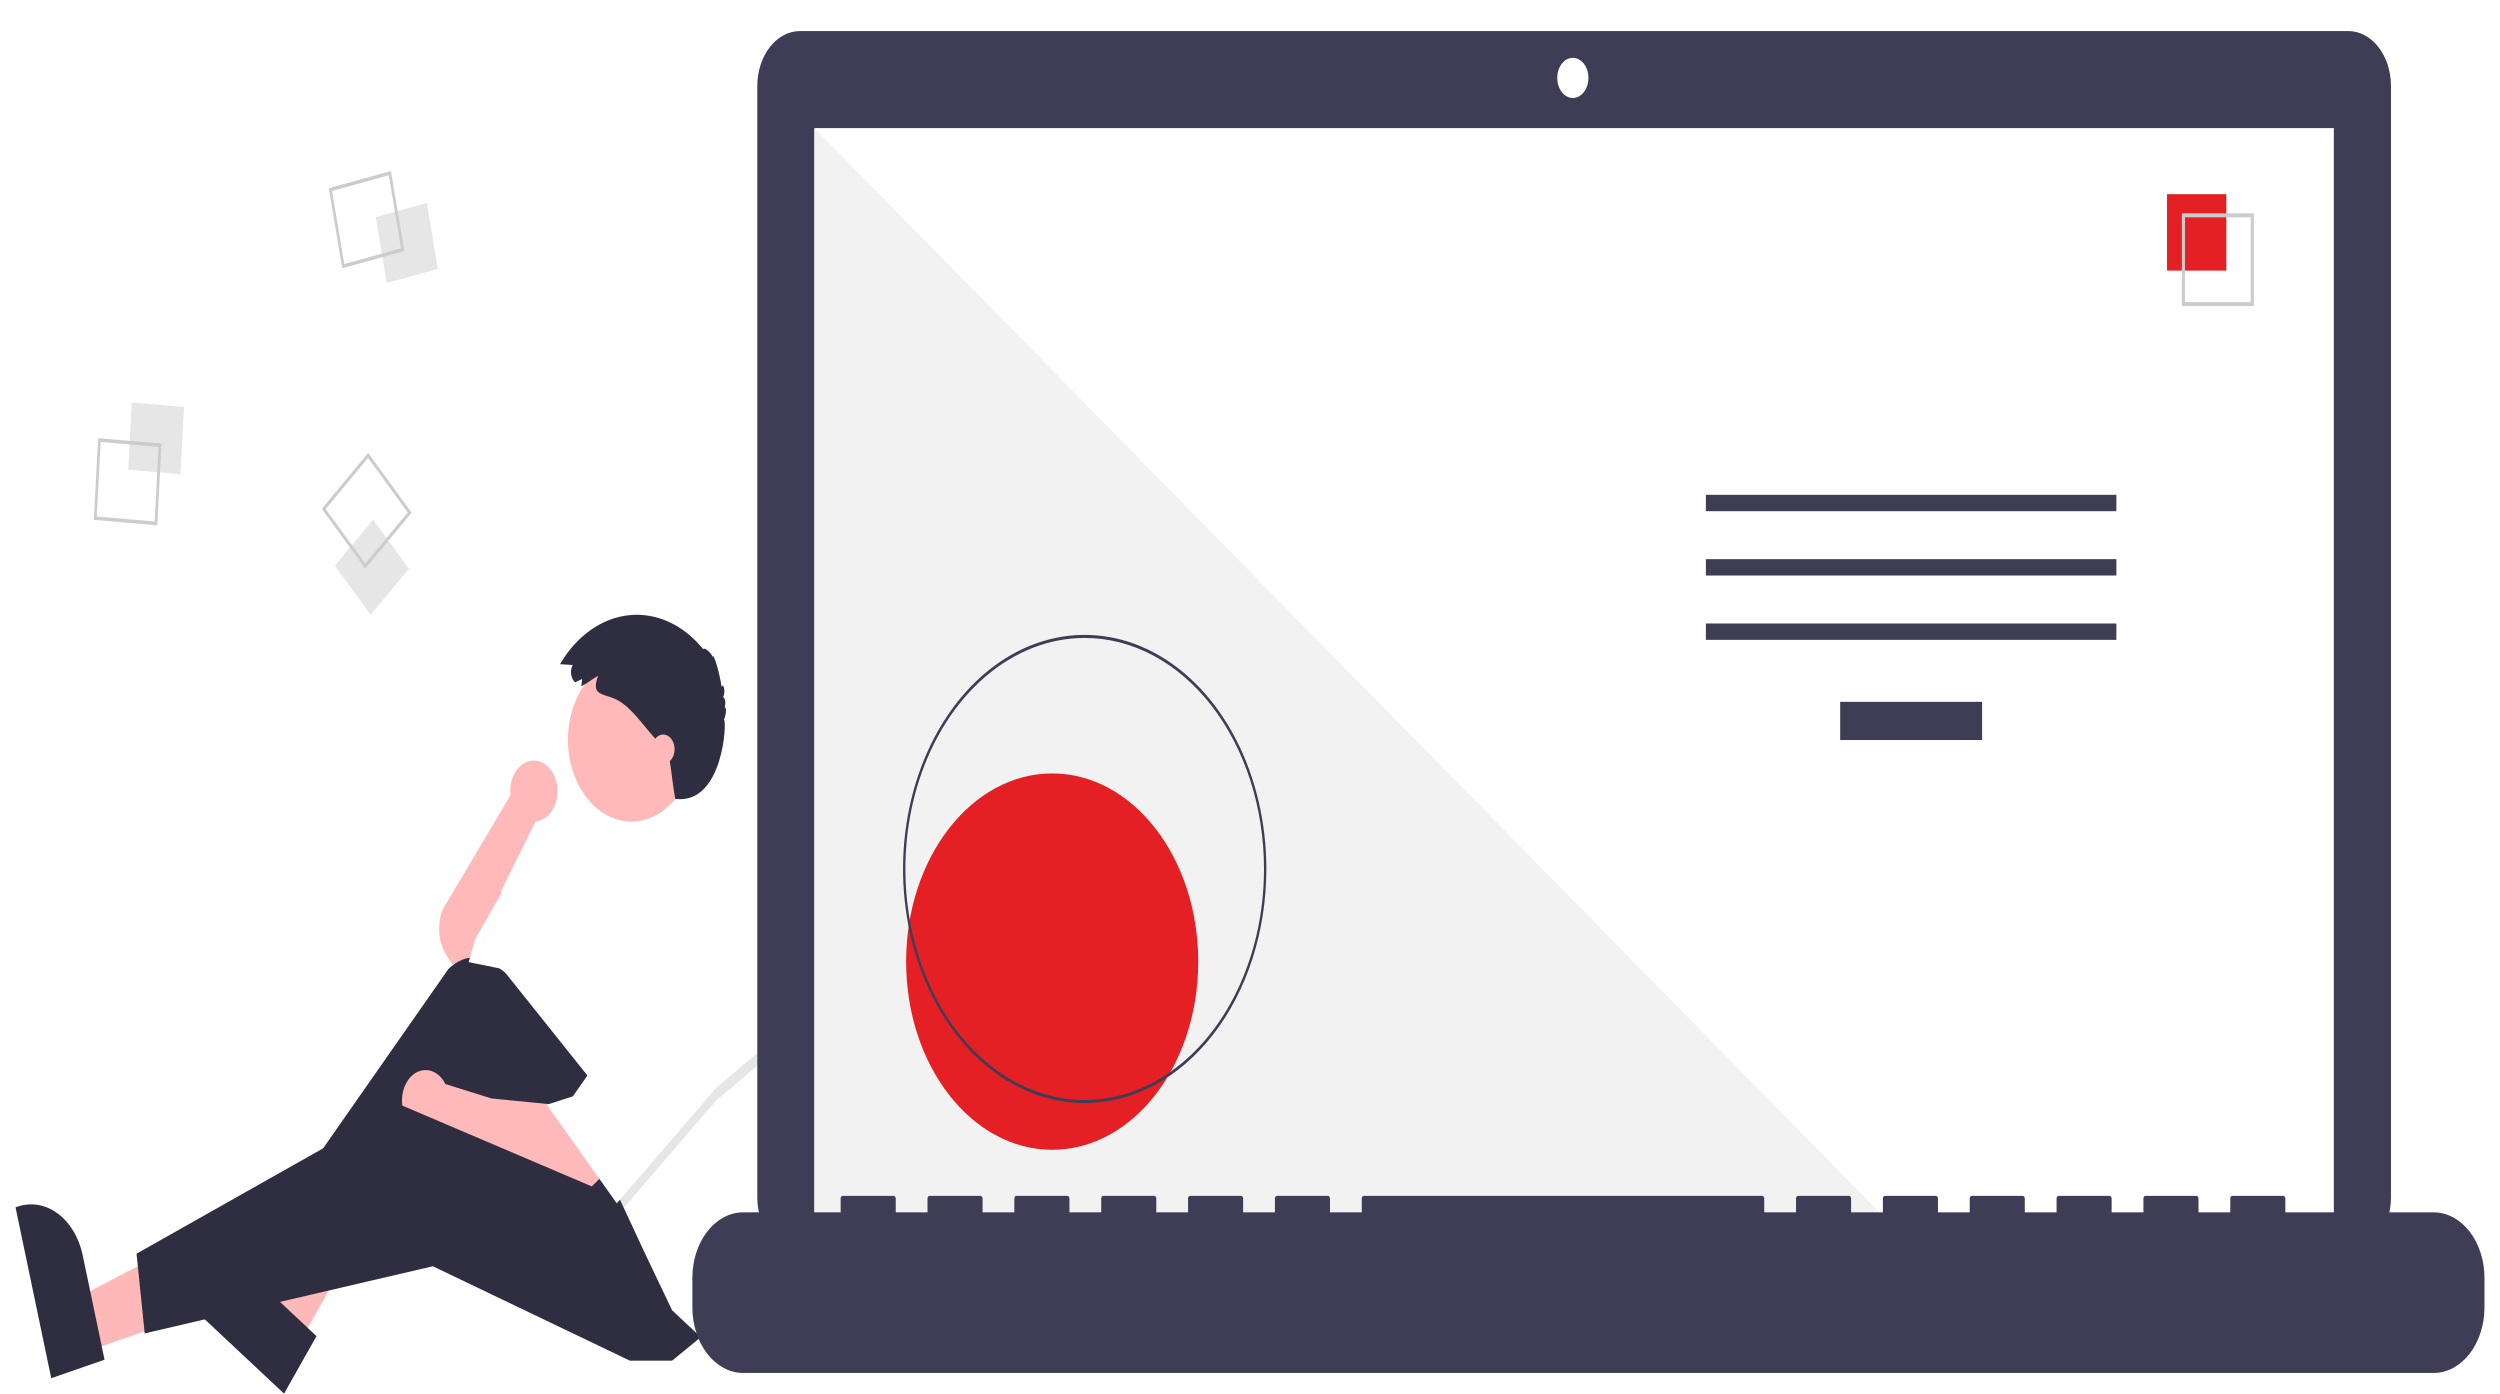 <svg width="644" height="359" viewBox="0 0 644 359" fill="none" xmlns="http://www.w3.org/2000/svg">
<g clip-path="url(#clip0_15_127)" filter="url(#filter0_dd_15_127)">
<path d="M143.598 195.815C143.604 194.737 143.437 193.67 143.108 192.679C142.78 191.689 142.296 190.796 141.688 190.057C141.079 189.318 140.359 188.749 139.572 188.384C138.785 188.02 137.949 187.869 137.114 187.94C136.28 188.011 135.466 188.303 134.723 188.797C133.98 189.292 133.324 189.978 132.797 190.814C132.269 191.65 131.881 192.616 131.656 193.654C131.431 194.692 131.375 195.778 131.491 196.845L114.014 226.333C113.268 228.255 112.979 230.417 113.183 232.55C113.387 234.682 114.074 236.69 115.159 238.321L116.53 240.381L122.82 238.76L129.95 230.656L129.111 221.47L137.918 203.639L137.906 203.627C139.448 203.5 140.894 202.622 141.951 201.171C143.008 199.72 143.597 197.805 143.598 195.815V195.815Z" fill="#FFB9B9"/>
<path d="M22.741 339.977L19.888 326.326L59.398 305.653L63.608 325.801L22.741 339.977Z" fill="#FFB8B8"/>
<path d="M13.198 347.022L4 303.004L4.432 302.855C7.959 301.631 11.718 302.263 14.883 304.611C18.048 306.959 20.36 310.83 21.31 315.374L21.31 315.375L26.928 342.259L13.198 347.022Z" fill="#2F2E41"/>
<path d="M77.163 337.796L68.29 329.482L88.958 281.424L102.055 293.695L77.163 337.796Z" fill="#FFB8B8"/>
<path d="M73.171 351L44.558 324.189L44.821 323.723C46.969 319.917 50.203 317.367 53.81 316.633C57.417 315.899 61.103 317.041 64.057 319.808L64.058 319.809L81.534 336.184L73.171 351Z" fill="#2F2E41"/>
<path d="M152.595 270.639L130.264 242.69C128.316 240.25 125.749 238.8 123.036 238.604C120.323 238.409 117.647 239.482 115.499 241.627L73.336 301.978L77.11 309.543L117.369 274.422L144.627 320.349L170.627 303.599L152.595 270.639Z" fill="#2F2E41"/>
<path d="M142.95 276.583L126.595 274.962L114.75 271.262C114.081 269.918 113.11 268.868 111.965 268.255C110.82 267.641 109.557 267.493 108.346 267.83C107.134 268.167 106.031 268.972 105.184 270.139C104.337 271.306 103.787 272.778 103.608 274.359C103.429 275.939 103.629 277.553 104.181 278.983C104.733 280.413 105.61 281.592 106.697 282.362C107.783 283.131 109.026 283.455 110.259 283.289C111.492 283.124 112.657 282.477 113.596 281.435L113.595 281.446L120.724 285.228L151.337 298.736L155.111 294.954L142.95 276.583Z" fill="#FFB9B9"/>
<path d="M182.37 334.938L173.144 342.503H162.24L111.498 318.188L37.271 335.479L35.174 314.946L103.111 276.583L162.66 301.978L182.37 334.938Z" fill="#2F2E41"/>
<path d="M162.66 203.639C171.692 203.639 179.015 194.205 179.015 182.567C179.015 170.929 171.692 161.494 162.66 161.494C153.627 161.494 146.305 170.929 146.305 182.567C146.305 194.205 153.627 203.639 162.66 203.639Z" fill="#FFB9B9"/>
<path d="M204.977 266.701C204.977 279.418 203.422 292.056 200.369 304.15L199.144 309.003L193.273 343.583L186.983 345.745L182.37 338.18L173.144 329.535L166.434 315.486L160.68 303.135L158.885 299.277L152.595 258.752L128.691 241.462L120.724 239.841L122.401 233.898L129.53 221.47L136.659 220.389L138.756 218.228L140.434 219.309L149.681 223.899L179.661 207.578L184.047 208.502L199.144 224.712C203.003 238.153 204.979 252.37 204.977 266.701V266.701Z" fill="white"/>
<path opacity="0.1" d="M200.402 261.995L184.467 275.502L160.681 303.134L158.886 299.277L153.853 266.857H155.112L168.112 236.059L200.402 261.995Z" fill="black"/>
<path d="M168.112 232.817L155.111 263.615L147.563 274.422L140.854 276.583L158.886 301.978L184.467 272.261L200.402 258.752L168.112 232.817Z" fill="white"/>
<path d="M149.939 166.898L148.167 167.777C147.898 167.542 147.667 167.241 147.489 166.892C147.31 166.543 147.186 166.151 147.125 165.74C147.063 165.329 147.065 164.907 147.131 164.497C147.196 164.087 147.323 163.697 147.505 163.351C147.515 163.332 147.525 163.314 147.534 163.296L144.26 163.099C146.362 159.492 149.035 156.501 152.101 154.324C155.167 152.147 158.558 150.834 162.047 150.472C165.537 150.109 169.047 150.706 172.344 152.222C175.641 153.738 178.651 156.138 181.175 159.265C181.324 158.604 182.949 159.891 183.613 161.196C183.836 160.12 185.359 165.324 185.898 169.002C186.148 167.778 187.107 169.755 186.267 171.652C186.799 171.552 187.04 173.308 186.628 174.286C187.21 173.933 187.112 176.029 186.48 177.429C187.312 177.334 186.41 199.398 173.933 197.79C173.064 192.648 173.309 192.968 172.286 186.355C171.81 185.704 171.289 185.111 170.768 184.519L167.953 181.318C164.679 177.595 161.702 173 157.341 171.608C154.344 170.652 152.449 170.436 154.082 166.085C152.606 166.878 151.229 168.058 149.74 168.795C149.76 168.187 149.968 167.507 149.939 166.898Z" fill="#2F2E41"/>
<path d="M170.837 188.781C172.459 188.781 173.773 187.087 173.773 184.998C173.773 182.909 172.459 181.216 170.837 181.216C169.216 181.216 167.902 182.909 167.902 184.998C167.902 187.087 169.216 188.781 170.837 188.781Z" fill="#FFB9B9"/>
<path d="M33.943 95.669L33.047 113.001L46.499 114.155L47.395 96.823L33.943 95.669Z" fill="#E6E6E6"/>
<path d="M25.264 104.872L41.598 106.274L40.51 127.319L24.176 125.918L25.264 104.872ZM40.841 107.128L25.927 105.848L24.934 125.063L39.847 126.343L40.841 107.128Z" fill="#CCCCCC"/>
<path d="M109.96 44.276L96.779 47.925L99.612 64.907L112.792 61.258L109.96 44.276Z" fill="#E6E6E6"/>
<path d="M100.709 36.05L104.148 56.672L88.143 61.102L84.704 40.481L100.709 36.05ZM103.302 55.968L100.162 37.139L85.549 41.185L88.689 60.013L103.302 55.968Z" fill="#CCCCCC"/>
<path d="M96.11 125.831L86.271 137.706L95.487 150.383L105.327 138.508L96.11 125.831Z" fill="#E6E6E6"/>
<path d="M106.034 124.055L94.087 138.474L82.895 123.08L94.843 108.661L106.034 124.055ZM94.119 137.178L105.028 124.012L94.81 109.957L83.901 123.122L94.119 137.178Z" fill="#CCCCCC"/>
<path d="M604.936 0H206.06C204.618 -2.1111e-06 203.19 0.366 201.858 1.077C200.526 1.788 199.316 2.83 198.297 4.143C197.277 5.457 196.469 7.016 195.917 8.732C195.365 10.448 195.081 12.288 195.081 14.146V300.497C195.081 302.355 195.365 304.194 195.917 305.911C196.468 307.627 197.277 309.186 198.297 310.5C199.316 311.813 200.526 312.855 201.858 313.566C203.19 314.277 204.618 314.643 206.06 314.643H604.936C607.847 314.643 610.64 313.153 612.699 310.5C614.758 307.847 615.914 304.249 615.914 300.497V14.146C615.914 10.394 614.758 6.796 612.699 4.143C610.64 1.49 607.847 2.13178e-06 604.936 0V0Z" fill="#3F3D56"/>
<path d="M601.195 24.999H209.8V309.471H601.195V24.999Z" fill="white"/>
<path d="M405.163 17.241C407.38 17.241 409.177 14.925 409.177 12.069C409.177 9.212 407.38 6.896 405.163 6.896C402.946 6.896 401.149 9.212 401.149 12.069C401.149 14.925 402.946 17.241 405.163 17.241Z" fill="white"/>
<path d="M489.263 309.471H209.8V25L489.263 309.471Z" fill="#F2F2F2"/>
<path d="M271.042 288.184C291.82 288.184 308.664 266.481 308.664 239.71C308.664 212.938 291.82 191.236 271.042 191.236C250.264 191.236 233.42 212.938 233.42 239.71C233.42 266.481 250.264 288.184 271.042 288.184Z" fill="#E42024"/>
<path d="M279.417 276.143C270.161 276.143 261.113 272.606 253.417 265.981C245.721 259.355 239.723 249.938 236.181 238.92C232.639 227.902 231.712 215.779 233.518 204.082C235.324 192.386 239.781 181.642 246.326 173.209C252.87 164.777 261.209 159.034 270.287 156.707C279.365 154.381 288.775 155.575 297.326 160.139C305.877 164.702 313.186 172.431 318.328 182.346C323.47 192.262 326.215 203.92 326.215 215.846C326.215 223.764 325.005 231.605 322.653 238.92C320.301 246.236 316.854 252.883 312.508 258.482C308.163 264.081 303.004 268.522 297.326 271.553C291.648 274.583 285.562 276.143 279.417 276.143V276.143ZM279.417 156.337C270.282 156.337 261.352 159.827 253.757 166.366C246.162 172.905 240.242 182.199 236.746 193.073C233.25 203.946 232.336 215.912 234.118 227.455C235.9 238.999 240.299 249.602 246.758 257.925C253.217 266.247 261.447 271.915 270.406 274.211C279.366 276.507 288.652 275.329 297.092 270.825C305.531 266.32 312.744 258.693 317.819 248.907C322.894 239.121 325.603 227.615 325.603 215.846C325.603 208.031 324.409 200.293 322.088 193.073C319.766 185.853 316.364 179.293 312.076 173.767C307.787 168.241 302.695 163.857 297.092 160.867C291.488 157.876 285.482 156.337 279.417 156.337L279.417 156.337Z" fill="#3F3D56"/>
<path d="M510.588 172.79H474.028V182.633H510.588V172.79Z" fill="#3F3D56"/>
<path d="M545.178 119.465H439.438V123.683H545.178V119.465Z" fill="#3F3D56"/>
<path d="M545.178 136.038H439.438V140.257H545.178V136.038Z" fill="#3F3D56"/>
<path d="M545.178 152.612H439.438V156.83H545.178V152.612Z" fill="#3F3D56"/>
<path d="M573.504 42.023H558.225V61.71H573.504V42.023Z" fill="#E42024"/>
<path d="M580.598 70.85H562.044V46.945H580.598V70.85ZM562.851 69.81H579.791V47.984H562.851L562.851 69.81Z" fill="#CCCCCC"/>
<path d="M626.904 304.299H588.706V300.753C588.706 300.66 588.692 300.569 588.664 300.484C588.637 300.398 588.597 300.321 588.546 300.255C588.496 300.19 588.435 300.138 588.369 300.103C588.303 300.068 588.232 300.05 588.16 300.049H575.064C574.992 300.049 574.921 300.068 574.855 300.103C574.789 300.138 574.729 300.19 574.678 300.255C574.627 300.321 574.587 300.398 574.56 300.483C574.532 300.569 574.518 300.66 574.518 300.753V304.299H566.333V300.753C566.333 300.66 566.319 300.569 566.292 300.484C566.264 300.398 566.224 300.321 566.173 300.255C566.123 300.19 566.063 300.138 565.996 300.103C565.93 300.068 565.859 300.049 565.787 300.049H552.691C552.62 300.049 552.549 300.068 552.482 300.103C552.416 300.138 552.356 300.19 552.305 300.255C552.255 300.321 552.214 300.398 552.187 300.484C552.16 300.569 552.146 300.66 552.146 300.753V300.753V304.299H543.96V300.753C543.96 300.66 543.946 300.569 543.919 300.484C543.891 300.398 543.851 300.321 543.8 300.255C543.75 300.19 543.69 300.138 543.623 300.103C543.557 300.068 543.486 300.049 543.415 300.049H530.318C530.247 300.049 530.176 300.068 530.109 300.103C530.043 300.138 529.983 300.19 529.932 300.255C529.882 300.321 529.842 300.398 529.814 300.484C529.787 300.569 529.773 300.66 529.773 300.753V300.753V304.299H521.587V300.753C521.587 300.66 521.573 300.569 521.546 300.484C521.518 300.398 521.478 300.321 521.428 300.255C521.377 300.19 521.317 300.138 521.251 300.103C521.184 300.068 521.113 300.049 521.042 300.049H507.945C507.874 300.049 507.803 300.068 507.737 300.103C507.67 300.138 507.61 300.19 507.56 300.255C507.509 300.321 507.469 300.398 507.441 300.483C507.414 300.569 507.4 300.66 507.4 300.753V304.299H499.215V300.753C499.215 300.66 499.2 300.569 499.173 300.484C499.146 300.398 499.105 300.321 499.055 300.255C499.004 300.19 498.944 300.138 498.878 300.103C498.812 300.068 498.741 300.049 498.669 300.049H485.573C485.501 300.049 485.43 300.068 485.364 300.103C485.298 300.138 485.237 300.19 485.187 300.255C485.136 300.321 485.096 300.398 485.068 300.484C485.041 300.569 485.027 300.66 485.027 300.753V300.753V304.299H476.842V300.753C476.842 300.66 476.828 300.569 476.8 300.484C476.773 300.398 476.733 300.321 476.682 300.255C476.631 300.19 476.571 300.138 476.505 300.103C476.439 300.068 476.368 300.049 476.296 300.049H463.2C463.128 300.049 463.057 300.068 462.991 300.103C462.925 300.138 462.864 300.19 462.814 300.255C462.763 300.321 462.723 300.398 462.696 300.484C462.668 300.569 462.654 300.66 462.654 300.753V300.753V304.299H454.469V300.753C454.469 300.66 454.455 300.569 454.427 300.484C454.4 300.398 454.36 300.321 454.309 300.255C454.258 300.19 454.198 300.138 454.132 300.103C454.066 300.068 453.995 300.049 453.923 300.049H351.335C351.264 300.049 351.193 300.068 351.126 300.103C351.06 300.138 351 300.19 350.949 300.255C350.899 300.321 350.859 300.398 350.831 300.484C350.804 300.569 350.79 300.66 350.79 300.753V300.753V304.299H342.604V300.753C342.604 300.66 342.59 300.569 342.563 300.484C342.535 300.398 342.495 300.321 342.445 300.255C342.394 300.19 342.334 300.138 342.268 300.103C342.201 300.068 342.13 300.049 342.059 300.049H328.962C328.891 300.049 328.82 300.068 328.754 300.103C328.687 300.138 328.627 300.19 328.577 300.255C328.526 300.321 328.486 300.398 328.458 300.484C328.431 300.569 328.417 300.66 328.417 300.753V300.753V304.299H320.232V300.753C320.232 300.66 320.217 300.569 320.19 300.484C320.163 300.398 320.122 300.321 320.072 300.255C320.021 300.19 319.961 300.138 319.895 300.103C319.829 300.068 319.758 300.05 319.686 300.049H306.59C306.518 300.049 306.447 300.068 306.381 300.103C306.315 300.138 306.254 300.19 306.204 300.255C306.153 300.321 306.113 300.398 306.085 300.484C306.058 300.569 306.044 300.66 306.044 300.753V300.753V304.299H297.859V300.753C297.859 300.66 297.845 300.569 297.817 300.484C297.79 300.398 297.749 300.321 297.699 300.255C297.648 300.19 297.588 300.138 297.522 300.103C297.456 300.068 297.385 300.049 297.313 300.049H284.217C284.145 300.049 284.074 300.068 284.008 300.103C283.942 300.138 283.881 300.19 283.831 300.255C283.78 300.321 283.74 300.398 283.712 300.484C283.685 300.569 283.671 300.66 283.671 300.753V300.753V304.299H275.486V300.753C275.486 300.66 275.472 300.569 275.444 300.484C275.417 300.398 275.377 300.321 275.326 300.255C275.275 300.19 275.215 300.138 275.149 300.103C275.083 300.068 275.012 300.049 274.94 300.049H261.844C261.772 300.049 261.701 300.068 261.635 300.103C261.569 300.138 261.509 300.19 261.458 300.255C261.407 300.321 261.367 300.398 261.34 300.484C261.312 300.569 261.298 300.66 261.298 300.753V300.753V304.299H253.113V300.753C253.113 300.66 253.099 300.569 253.071 300.484C253.044 300.398 253.004 300.321 252.953 300.255C252.902 300.19 252.842 300.138 252.776 300.103C252.71 300.068 252.639 300.049 252.567 300.049H239.471C239.326 300.049 239.187 300.124 239.085 300.255C238.983 300.387 238.925 300.566 238.925 300.753V304.299H230.74V300.753C230.74 300.66 230.726 300.569 230.698 300.484C230.671 300.398 230.631 300.321 230.58 300.255C230.53 300.19 230.469 300.138 230.403 300.103C230.337 300.068 230.266 300.05 230.194 300.049H217.098C216.953 300.049 216.815 300.124 216.712 300.255C216.61 300.387 216.552 300.566 216.552 300.753V304.299H191.451C187.978 304.299 184.647 306.076 182.191 309.241C179.735 312.405 178.355 316.697 178.355 321.172V328.802C178.355 333.278 179.735 337.57 182.191 340.734C184.647 343.898 187.978 345.676 191.451 345.676H626.904C630.377 345.676 633.708 343.898 636.164 340.734C638.62 337.57 640 333.278 640 328.802V321.172C640 318.957 639.661 316.762 639.003 314.715C638.345 312.668 637.38 310.808 636.164 309.241C634.948 307.674 633.504 306.431 631.915 305.583C630.326 304.735 628.623 304.299 626.904 304.299V304.299Z" fill="#3F3D56"/>
</g>
<defs>
<filter id="filter0_dd_15_127" x="0" y="0" width="644" height="359" filterUnits="userSpaceOnUse" color-interpolation-filters="sRGB">
<feFlood flood-opacity="0" result="BackgroundImageFix"/>
<feColorMatrix in="SourceAlpha" type="matrix" values="0 0 0 0 0 0 0 0 0 0 0 0 0 0 0 0 0 0 127 0" result="hardAlpha"/>
<feOffset dy="4"/>
<feGaussianBlur stdDeviation="2"/>
<feComposite in2="hardAlpha" operator="out"/>
<feColorMatrix type="matrix" values="0 0 0 0 0 0 0 0 0 0 0 0 0 0 0 0 0 0 0.25 0"/>
<feBlend mode="normal" in2="BackgroundImageFix" result="effect1_dropShadow_15_127"/>
<feColorMatrix in="SourceAlpha" type="matrix" values="0 0 0 0 0 0 0 0 0 0 0 0 0 0 0 0 0 0 127 0" result="hardAlpha"/>
<feOffset dy="4"/>
<feGaussianBlur stdDeviation="2"/>
<feComposite in2="hardAlpha" operator="out"/>
<feColorMatrix type="matrix" values="0 0 0 0 0 0 0 0 0 0 0 0 0 0 0 0 0 0 0.25 0"/>
<feBlend mode="normal" in2="effect1_dropShadow_15_127" result="effect2_dropShadow_15_127"/>
<feBlend mode="normal" in="SourceGraphic" in2="effect2_dropShadow_15_127" result="shape"/>
</filter>
<clipPath id="clip0_15_127">
<rect width="636" height="351" fill="white" transform="translate(4)"/>
</clipPath>
</defs>
</svg>
